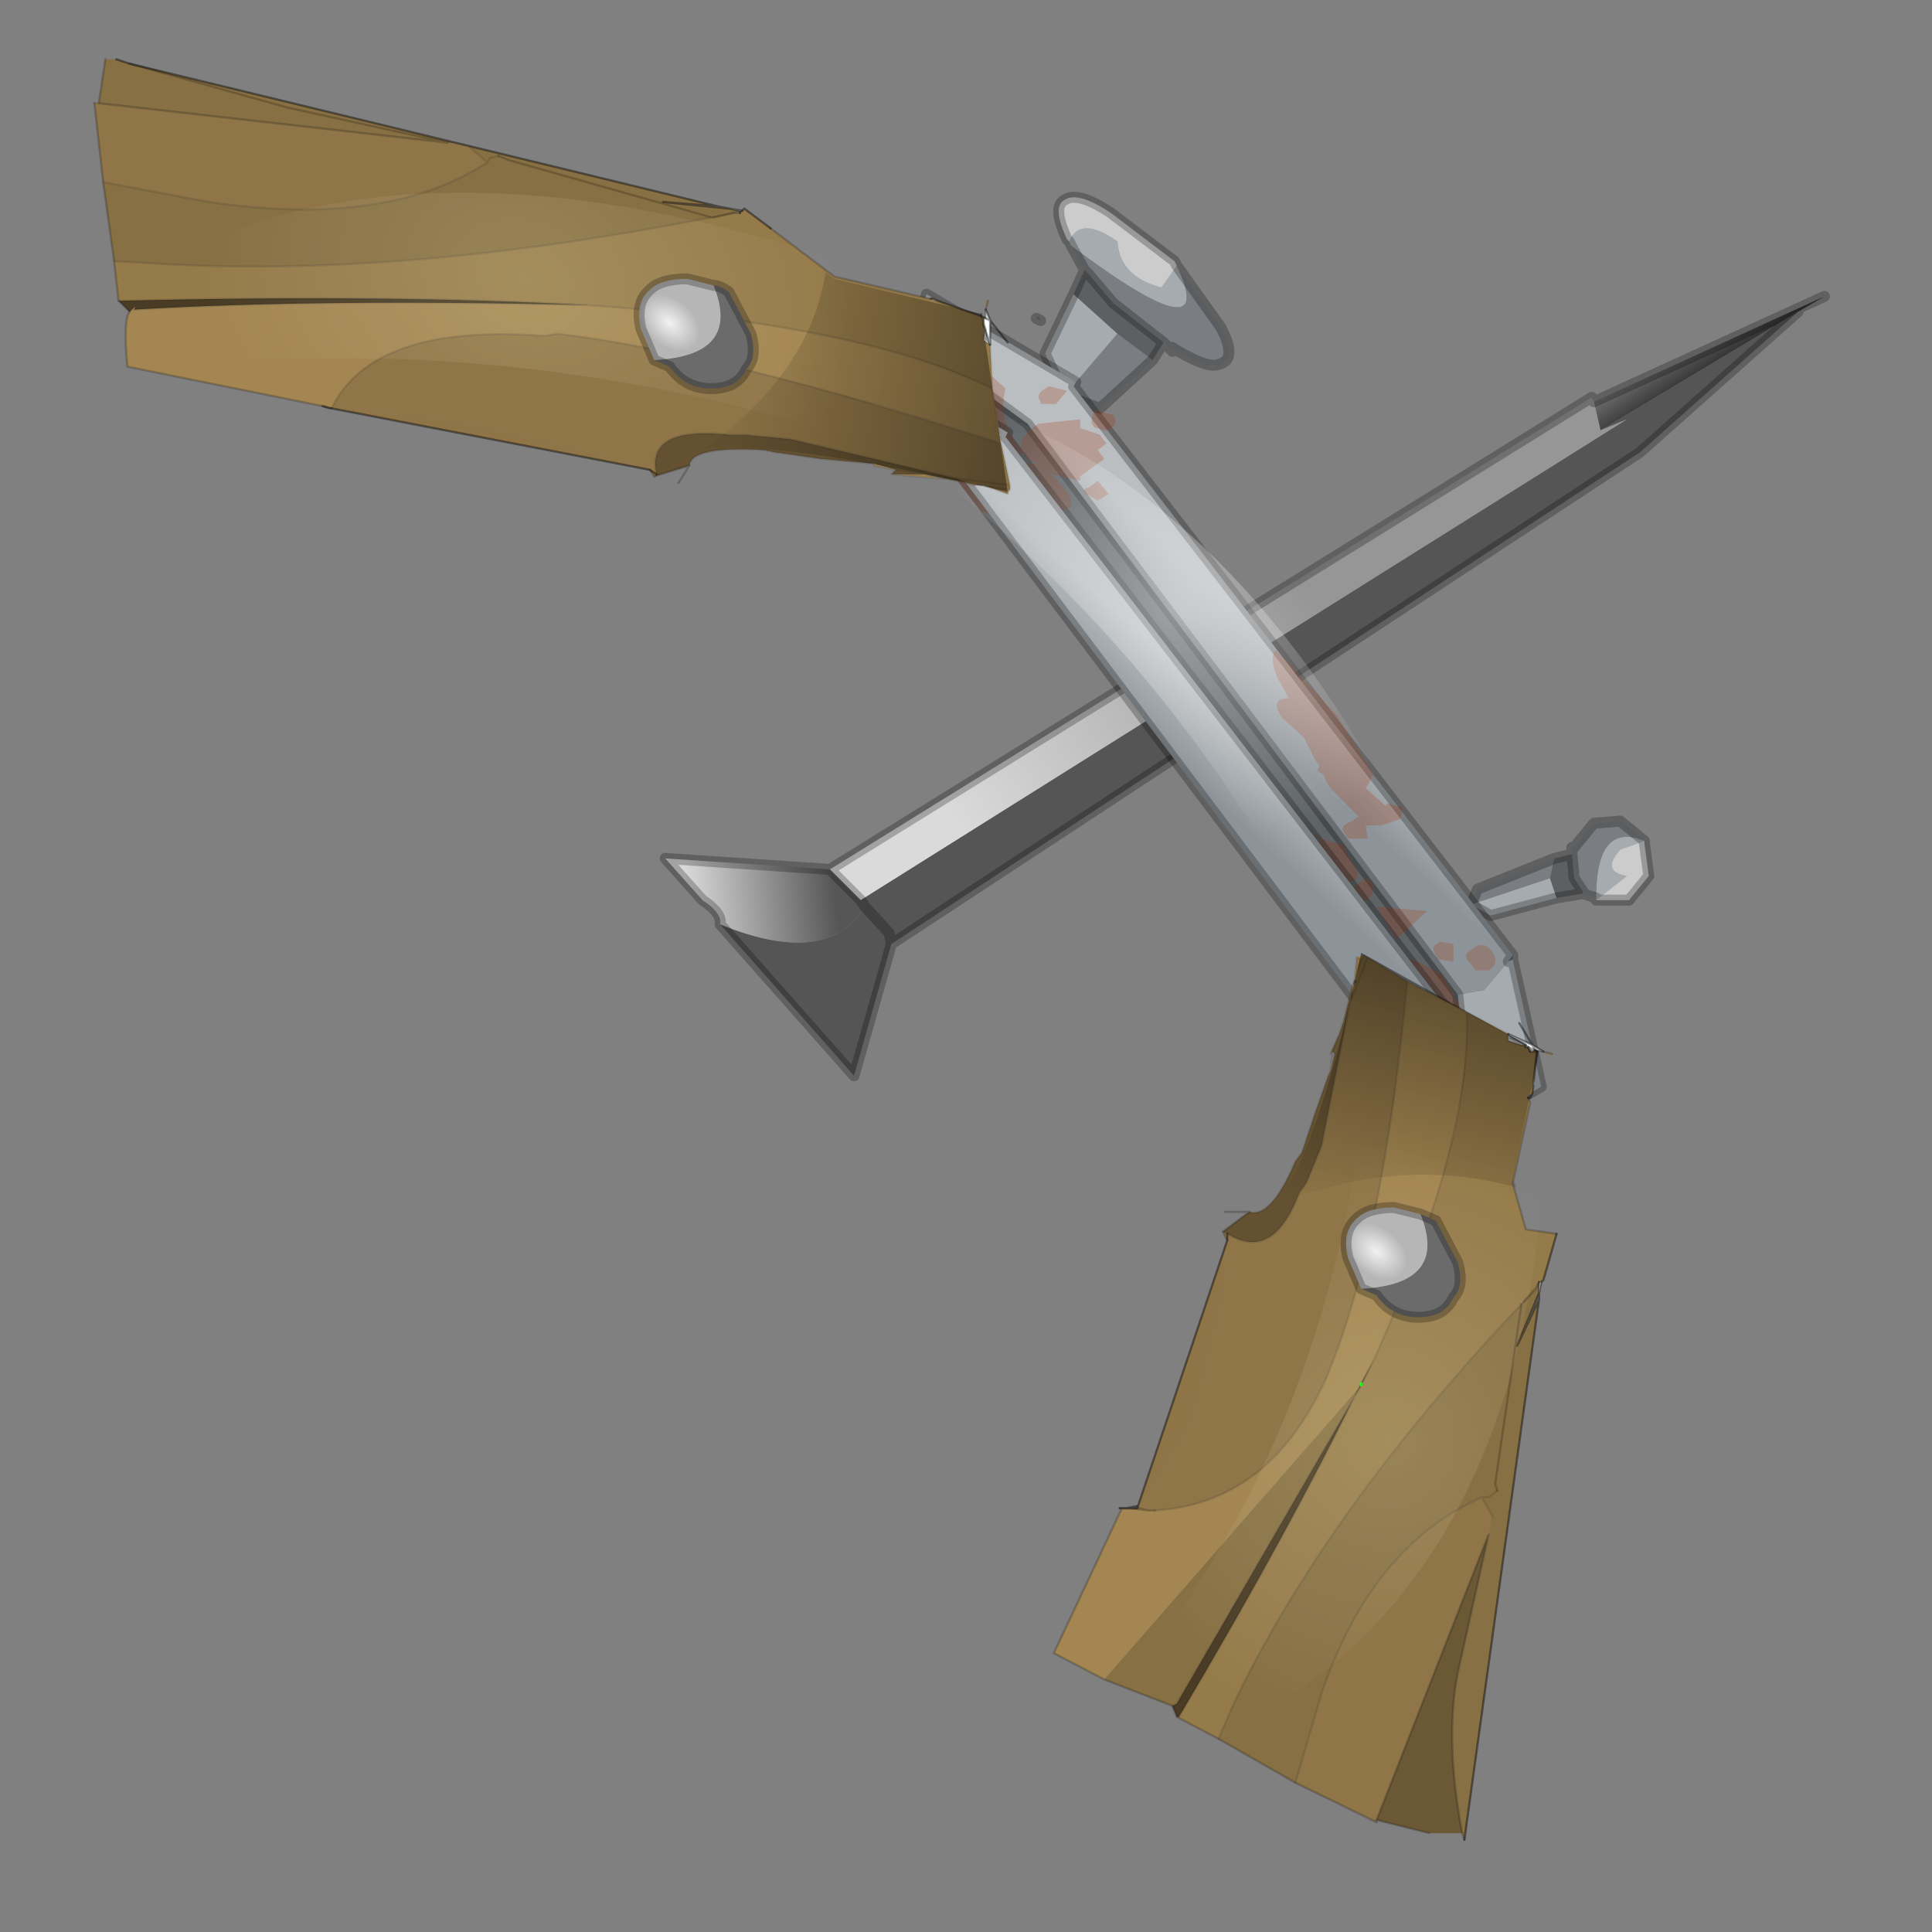 <?xml version="1.0" encoding="UTF-8" standalone="no"?>
<svg xmlns:xlink="http://www.w3.org/1999/xlink" height="440.0px" width="440.0px" xmlns="http://www.w3.org/2000/svg">
  <rect width="100%" height="100%" fill="#808080" stroke="none"/>
  <g transform="matrix(10.0, 0.0, 0.0, 10.0, 0.0, 0.0)">
    <use height="44.0" transform="matrix(1.0, 0.0, 0.0, 1.0, 0.0, 0.0)" width="44.0" xlink:href="#shape0"/>
  </g>
  <defs>
    <g id="shape0" transform="matrix(1.0, 0.0, 0.0, 1.0, 0.0, 0.0)">
      <path d="M44.0 44.0 L0.0 44.0 0.0 0.0 44.0 0.0 44.0 44.0" fill="#43adca" fill-opacity="0.0" fill-rule="evenodd" stroke="none"/>
      <path d="M26.8 6.05 L26.45 6.55 Q25.5 6.3 25.45 5.5 24.6 4.9 24.35 5.5 L24.4 5.6 Q27.8 8.15 26.8 6.05 M24.45 6.7 L23.8 8.05 24.25 9.0 25.45 7.6 24.45 6.7" fill="#a5abaf" fill-rule="evenodd" stroke="none"/>
      <path d="M24.4 5.6 L24.7 6.15 24.8 6.25 25.35 6.9 26.5 7.8 26.7 8.0 Q26.65 7.85 26.75 7.95 27.5 8.4 27.75 8.3 28.2 8.2 27.8 7.45 L26.8 6.05 Q27.8 8.15 24.4 5.6 M24.25 9.0 L25.05 9.3 26.25 8.2 25.45 7.6 24.25 9.0" fill="#7a7e82" fill-rule="evenodd" stroke="none"/>
      <path d="M24.7 6.15 L24.45 6.7 25.45 7.6 26.25 8.2 26.5 7.8 25.35 6.9 24.8 6.25 24.7 6.15" fill="#5d6063" fill-rule="evenodd" stroke="none"/>
      <path d="M26.8 6.05 L26.75 5.95 25.3 4.85 Q24.55 4.35 24.25 4.55 23.95 4.7 24.3 5.45 L24.35 5.5 Q24.6 4.9 25.45 5.5 25.5 6.3 26.45 6.55 L26.8 6.05" fill="#cccccc" fill-rule="evenodd" stroke="none"/>
      <path d="M24.35 5.5 L24.3 5.45 Q23.95 4.7 24.25 4.55 24.55 4.35 25.3 4.85 L26.75 5.95 26.8 6.05 M24.35 5.5 L24.4 5.6 24.7 6.15 24.45 6.7 23.8 8.05 24.25 9.0 25.05 9.3 26.25 8.2 26.5 7.8 26.7 8.0 Q26.65 7.85 26.75 7.95 27.5 8.4 27.75 8.3 28.2 8.2 27.8 7.45 L26.8 6.05 M26.5 7.8 L25.35 6.9 24.8 6.25 24.7 6.15" fill="none" stroke="#000000" stroke-linecap="round" stroke-linejoin="round" stroke-opacity="0.251" stroke-width="0.25"/>
      <path d="M33.5 20.6 L33.95 20.85 35.45 20.45 35.3 20.0 33.5 20.6 M36.35 20.45 L36.35 20.5 37.05 19.95 Q36.45 19.85 36.9 19.35 L37.45 19.15 Q36.35 18.7 36.35 20.45" fill="#a5abaf" fill-rule="evenodd" stroke="none"/>
      <path d="M37.45 19.2 L37.45 19.15 36.9 18.7 36.3 18.75 35.85 19.3 35.8 19.3 35.8 19.45 35.85 20.0 36.05 20.3 36.05 20.35 36.35 20.45 Q36.35 18.7 37.45 19.15 L37.45 19.2 M35.4 19.55 L33.65 20.25 33.5 20.6 35.3 20.0 35.4 19.55" fill="#7a7e82" fill-rule="evenodd" stroke="none"/>
      <path d="M35.8 19.45 L35.4 19.55 35.3 20.0 35.45 20.45 36.05 20.35 36.05 20.3 35.85 20.0 35.8 19.45" fill="#5d6063" fill-rule="evenodd" stroke="none"/>
      <path d="M36.35 20.5 L36.4 20.5 37.1 20.5 37.55 19.95 37.45 19.2 37.45 19.15 36.9 19.35 Q36.45 19.85 37.05 19.95 L36.35 20.5" fill="#cccccc" fill-rule="evenodd" stroke="none"/>
      <path d="M36.35 20.5 L36.4 20.5 37.1 20.5 37.55 19.95 37.45 19.2 37.45 19.15 36.9 18.7 36.3 18.75 35.85 19.3 35.8 19.3 35.8 19.45 35.4 19.55 33.65 20.25 33.5 20.6 33.95 20.85 35.45 20.45 36.05 20.35 36.35 20.45 36.35 20.5 M35.8 19.45 L35.85 20.0 36.05 20.3 36.05 20.35" fill="none" stroke="#000000" stroke-linecap="round" stroke-linejoin="round" stroke-opacity="0.251" stroke-width="0.25"/>
      <path d="M19.6 20.5 L37.05 9.55 36.45 9.8 40.95 7.1 37.35 10.3 20.3 21.5 20.25 21.25 19.7 20.65 20.25 21.25 20.3 21.5 19.45 24.5 16.4 21.05 Q18.85 22.05 19.7 20.65 L19.6 20.5" fill="#555555" fill-rule="evenodd" stroke="none"/>
      <path d="M40.95 7.1 L36.45 9.8 36.3 9.15 41.55 6.75 40.95 7.1" fill="url(#gradient0)" fill-rule="evenodd" stroke="none"/>
      <path d="M36.45 9.8 L37.05 9.55 19.6 20.5 19.1 20.0 18.9 19.8 36.25 9.05 36.3 9.15 36.45 9.8" fill="url(#gradient1)" fill-rule="evenodd" stroke="none"/>
      <path d="M19.6 20.5 L19.7 20.65 Q18.85 22.05 16.4 21.05 16.45 20.8 16.0 20.5 L15.15 19.55 18.9 19.8 19.1 20.0 19.6 20.5" fill="url(#gradient2)" fill-rule="evenodd" stroke="none"/>
      <path d="M19.6 20.5 L19.7 20.65 20.25 21.25 20.3 21.5 37.35 10.3 40.95 7.1 M36.3 9.15 L36.25 9.05 18.9 19.8 19.1 20.0 19.6 20.5 M41.55 6.75 L36.3 9.15 M18.9 19.8 L15.15 19.55 16.0 20.5 Q16.45 20.8 16.4 21.05 L19.45 24.5 20.3 21.5" fill="none" stroke="#000000" stroke-linecap="round" stroke-linejoin="round" stroke-opacity="0.251" stroke-width="0.25"/>
      <path d="M22.8 8.6 L24.65 9.5 33.15 21.35 33.9 23.5 32.8 24.95 31.4 22.2 21.15 9.2 21.15 9.05 21.9 8.15 22.65 8.6 22.8 8.6" fill="#5e6366" fill-rule="evenodd" stroke="none"/>
      <path d="M23.7 7.3 L23.65 7.2 23.6 7.25 23.7 7.3" fill="#656e73" fill-rule="evenodd" stroke="none"/>
      <path d="M34.45 21.75 L34.35 21.9 34.45 21.85 34.45 21.75" fill="#5e6366" fill-rule="evenodd" stroke="none"/>
      <path d="M34.35 21.9 L33.8 22.55 33.2 22.65 33.45 25.0 34.75 24.95 35.1 24.75 34.45 21.85 34.35 21.9" fill="#a5abaf" fill-rule="evenodd" stroke="none"/>
      <path d="M34.45 21.75 L24.45 8.8 24.5 8.7 21.1 6.7 20.8 7.75 23.4 9.65 33.2 22.65 33.8 22.55 34.35 21.9 34.45 21.75" fill="url(#gradient3)" fill-rule="evenodd" stroke="none"/>
      <path d="M33.2 22.65 L23.4 9.65 20.8 7.75 21.1 6.7 24.5 8.7 24.45 8.8 34.45 21.75 34.35 21.9 M33.2 22.65 L33.45 25.0 34.75 24.95 35.1 24.75 34.45 21.85 34.45 21.75 M23.7 7.3 L23.6 7.25" fill="none" stroke="#000000" stroke-linecap="round" stroke-linejoin="round" stroke-opacity="0.251" stroke-width="0.25"/>
      <path d="M20.4 9.0 Q19.9 8.85 20.25 9.35 L20.8 9.7 21.05 9.9 20.4 9.0 M21.7 7.75 L20.9 8.85 21.55 10.1 22.75 10.85 23.0 10.6 23.15 10.75 23.65 11.25 Q24.15 11.7 24.3 11.6 24.5 11.5 24.3 11.2 L23.95 10.8 24.6 10.95 24.6 10.85 25.15 10.45 25.0 10.25 25.2 10.1 25.05 9.9 24.6 9.75 24.6 9.55 23.65 9.65 Q23.2 9.95 23.25 10.2 22.7 9.6 22.9 8.85 L21.7 7.75 M22.35 11.65 L22.85 11.8 Q23.1 11.7 22.85 11.5 22.75 11.2 21.85 10.85 L21.65 10.75 22.35 11.65 M25.5 14.15 L25.8 14.55 26.4 14.9 Q26.65 14.8 26.0 13.95 L25.05 13.15 Q24.8 13.3 25.5 14.15 M23.3 10.3 Q23.35 10.5 23.65 10.55 L23.3 10.55 23.1 10.5 23.3 10.3 M25.0 10.95 L24.8 11.1 Q24.6 11.15 24.75 11.25 L25.0 11.4 25.25 11.25 25.0 10.95 M24.9 9.7 L24.95 9.75 25.2 9.8 Q25.5 9.7 25.35 9.45 L24.95 9.35 Q24.8 9.55 24.9 9.7 M24.05 9.2 L24.3 8.9 23.9 8.8 Q23.55 8.95 23.7 9.15 L23.7 9.2 24.05 9.2 M29.7 16.8 L29.95 17.3 30.05 17.45 30.0 17.55 30.15 17.65 30.2 17.8 30.3 17.95 30.8 18.45 30.95 18.6 Q30.9 18.6 30.8 18.7 30.5 18.8 30.6 18.95 L30.7 19.1 31.15 19.1 31.1 18.8 31.45 18.8 31.6 18.75 31.9 18.65 31.95 18.4 31.6 18.3 31.55 18.35 31.1 17.95 31.2 17.8 31.25 17.65 31.35 17.75 30.45 16.3 29.4 15.15 29.05 14.8 Q28.9 15.0 29.1 15.45 L29.35 15.9 Q28.9 15.9 29.2 16.35 L29.7 16.8 M27.2 16.4 L26.45 16.0 27.4 17.05 28.35 18.15 28.65 18.45 28.8 17.55 28.8 17.65 28.65 17.65 28.7 17.6 27.8 16.65 Q27.55 16.75 27.2 16.4 M28.95 18.75 L29.75 19.7 Q30.95 21.3 31.3 22.55 L31.65 22.9 31.7 23.15 31.9 23.45 32.1 23.7 32.55 23.95 33.2 24.65 33.9 24.5 34.45 24.3 34.35 24.05 34.65 23.95 34.55 23.95 Q33.75 23.65 33.4 23.2 L32.85 22.2 32.3 21.9 31.8 21.75 31.2 20.9 30.95 20.6 31.05 20.55 Q31.4 20.35 31.2 20.05 31.15 19.95 30.9 20.15 L30.75 20.3 30.55 20.15 30.85 20.05 Q31.05 19.95 30.7 19.5 L30.6 19.25 30.25 19.15 30.1 19.1 29.9 18.95 30.05 19.15 29.9 19.35 29.9 19.45 29.75 19.35 29.75 19.3 29.05 18.7 28.95 18.75 M33.6 22.1 L33.9 22.1 Q34.15 21.95 34.0 21.7 33.8 21.4 33.55 21.6 33.25 21.75 33.5 21.95 L33.6 22.1 M33.1 21.9 L33.1 21.5 32.8 21.45 Q32.55 21.55 32.7 21.75 L32.75 21.85 33.1 21.9 M32.5 20.75 L31.95 20.7 31.35 20.65 31.8 21.4 32.5 20.75" fill="#a62f00" fill-opacity="0.231" fill-rule="evenodd" stroke="none"/>
      <path d="M22.05 8.4 L22.15 8.45 22.1 8.35 22.05 8.4" fill="#656e73" fill-rule="evenodd" stroke="none"/>
      <path d="M32.9 22.9 L32.8 23.05 32.9 23.0 32.9 22.9" fill="#5e6366" fill-rule="evenodd" stroke="none"/>
      <path d="M32.8 23.05 L32.25 23.7 31.65 23.8 31.9 26.15 33.2 26.1 33.55 25.9 32.9 23.0 32.8 23.05" fill="#a5abaf" fill-rule="evenodd" stroke="none"/>
      <path d="M32.9 22.9 L22.9 9.95 22.95 9.85 19.55 7.85 19.25 8.9 21.85 10.8 31.65 23.8 32.25 23.7 32.8 23.05 32.9 22.9" fill="url(#gradient4)" fill-rule="evenodd" stroke="none"/>
      <path d="M31.65 23.8 L21.85 10.8 19.25 8.9 19.55 7.85 22.95 9.85 22.9 9.95 32.9 22.9 32.8 23.05 M31.65 23.8 L31.9 26.15 33.2 26.1 33.55 25.9 32.9 23.0 32.9 22.9 M22.15 8.45 L22.05 8.4" fill="none" stroke="#000000" stroke-linecap="round" stroke-linejoin="round" stroke-opacity="0.251" stroke-width="0.25"/>
      <path d="M32.4 19.75 Q32.15 19.4 32.05 18.9 27.85 10.7 21.2 8.9 19.15 8.45 19.6 9.55 26.1 14.05 29.9 21.15 31.7 22.15 32.4 19.75" fill="url(#gradient5)" fill-rule="evenodd" stroke="none"/>
      <path d="M13.4 6.95 Q19.7 7.4 22.6 8.85 L22.8 10.1 Q16.45 8.05 12.7 7.6 L12.4 7.65 Q8.5 7.35 7.55 9.3 L7.35 9.25 2.9 8.35 Q2.8 7.3 2.95 7.1 3.15 6.9 3.05 7.05 7.3 6.8 13.4 6.95 M23.0 11.15 L22.95 11.25 22.9 11.15 23.0 11.15 M21.4 10.9 L20.3 10.8 21.05 10.8 21.4 10.9 M19.9 10.6 L19.9 10.55 20.4 10.7 19.9 10.6 19.9 10.55 19.9 10.6" fill="#a38651" fill-rule="evenodd" stroke="none"/>
      <path d="M14.95 10.8 Q14.7 9.7 16.6 9.9 L16.95 9.9 18.0 10.0 21.8 10.9 21.5 10.9 21.8 10.9 22.15 11.05 22.05 11.0 21.5 10.9 21.05 10.8 20.4 10.7 21.05 10.8 20.3 10.8 20.4 10.7 19.9 10.55 19.8 10.55 18.7 10.45 17.65 10.3 17.4 10.25 Q15.75 10.15 15.7 10.6 L14.9 10.85 14.95 10.8 M22.4 11.05 L22.15 11.05 22.05 11.0 22.15 11.05 22.25 11.05 22.4 11.05" fill="#635131" fill-rule="evenodd" stroke="none"/>
      <path d="M17.55 5.2 L19.0 6.3 21.15 6.8 21.2 6.8 21.25 6.8 21.25 6.85 21.35 6.85 22.35 7.2 22.45 7.5 22.35 7.2 22.45 7.25 22.4 7.25 22.35 7.2 22.4 7.25 22.4 7.4 22.45 7.75 22.45 7.5 22.4 7.75 22.55 7.85 22.6 8.85 Q19.7 7.4 13.4 6.95 8.95 6.7 2.75 6.85 L2.7 6.85 2.6 5.95 3.5 6.0 Q9.1 6.35 16.2 4.95 L16.25 4.95 16.7 4.85 16.25 4.95 16.7 4.85 16.85 4.85 16.9 4.8 16.95 4.75 17.55 5.2 M22.45 7.05 L22.45 6.85 22.5 6.85 22.45 7.05 M22.35 7.15 L22.35 7.2 22.35 7.15 M22.4 7.4 L22.45 7.5 22.4 7.4" fill="#967b4a" fill-rule="evenodd" stroke="none"/>
      <path d="M10.2 3.25 L10.55 3.3 10.7 3.35 11.1 3.7 Q8.8 5.2 4.75 4.6 L2.35 4.15 2.15 2.35 2.25 2.35 10.2 3.25 M7.55 9.3 Q8.5 7.35 12.4 7.65 L12.7 7.6 Q16.45 8.05 22.8 10.1 L23.0 11.05 21.8 10.9 23.0 11.05 23.0 11.15 22.9 11.15 22.4 11.05 22.9 11.15 22.95 11.25 22.4 11.05 22.25 11.05 22.15 11.05 21.8 10.9 18.0 10.0 16.95 9.9 16.6 9.9 Q14.7 9.7 14.95 10.8 L14.8 10.7 14.95 10.8 14.9 10.85 14.8 10.7 13.4 10.3 11.65 9.9 10.05 9.55 7.55 9.3 M22.25 11.05 L22.15 11.05 22.25 11.05" fill="#8f7547" fill-rule="evenodd" stroke="none"/>
      <path d="M16.25 4.95 L16.2 4.95 Q9.1 6.35 3.5 6.0 L2.6 5.95 2.35 4.15 4.75 4.6 Q8.8 5.2 11.1 3.7 L10.7 3.35 10.55 3.3 10.2 3.25 6.55 2.45 2.95 1.45 6.55 2.45 10.2 3.25 2.25 2.35 2.4 1.35 2.65 1.35 2.95 1.45 16.35 4.7 15.1 4.6 16.6 4.75 16.85 4.8 16.7 4.85 16.25 4.95 M11.35 3.55 L11.15 3.6 11.1 3.7 11.15 3.6 11.35 3.55 11.6 3.65 16.2 4.95 11.6 3.65 11.35 3.55" fill="#877043" fill-rule="evenodd" stroke="none"/>
      <path d="M2.7 6.85 L2.75 6.85 Q8.95 6.7 13.4 6.95 7.3 6.8 3.05 7.05 3.15 6.9 2.95 7.1 L2.7 6.85" fill="#4a3c24" fill-rule="evenodd" stroke="none"/>
      <path d="M7.55 9.3 L10.05 9.55 11.65 9.9 13.4 10.3 14.8 10.7 7.55 9.3" fill="#8f7447" fill-rule="evenodd" stroke="none"/>
      <path d="M22.55 7.85 L22.4 7.75 22.45 7.5 22.45 7.75 22.55 7.85 22.4 7.4 22.4 7.25 22.45 7.25 22.45 7.05 22.55 7.3 22.45 7.25 22.55 7.3 22.55 7.85 M16.85 4.8 L16.6 4.75 16.9 4.8 16.85 4.8" fill="#ffffff" fill-rule="evenodd" stroke="none"/>
      <path d="M21.2 6.8 L21.15 6.8 19.0 6.3 17.55 5.2 M16.9 4.8 L16.85 4.85 16.7 4.85 16.25 4.95 M2.6 5.95 L2.7 6.85 M22.55 7.85 L22.4 7.75 22.45 7.5 22.35 7.2 22.35 7.15 M22.5 6.85 L22.45 7.05 M22.45 7.25 L22.45 7.05 M22.4 7.25 L22.45 7.25 M22.45 7.75 L22.45 7.5 22.4 7.4 M11.35 3.55 L11.6 3.65 16.2 4.95 M2.35 4.15 L2.6 5.95 M2.95 1.45 L6.55 2.45 10.2 3.25 2.25 2.35 M2.15 2.35 L2.35 4.15 M15.7 10.6 L15.45 11.0 M15.7 10.6 L14.9 10.85 14.8 10.7 M7.55 9.3 L7.5 9.3 7.35 9.25 2.9 8.35 Q2.8 7.3 2.95 7.1 L2.7 6.85 M2.4 1.35 L2.25 2.35" fill="none" stroke="#000000" stroke-linecap="round" stroke-linejoin="round" stroke-opacity="0.2" stroke-width="0.05"/>
      <path d="M16.25 4.95 L16.2 4.95 Q9.1 6.35 3.5 6.0 L2.6 5.95 M2.7 6.85 L2.75 6.85 Q8.95 6.7 13.4 6.95 19.7 7.4 22.6 8.85 L22.55 7.85 22.45 7.75 22.4 7.4 M22.35 7.15 L22.35 7.2 22.4 7.25 M11.1 3.7 L11.15 3.6 11.35 3.55 M10.7 3.35 L11.1 3.7 Q8.8 5.2 4.75 4.6 L2.35 4.15 M22.8 10.1 Q16.45 8.05 12.7 7.6 L12.4 7.65 Q8.5 7.35 7.55 9.3 M14.95 10.8 Q14.7 9.7 16.6 9.9 L16.95 9.9 18.0 10.0 21.8 10.9 23.0 11.05 22.8 10.1 22.6 8.85 M16.7 4.85 L16.85 4.8 M2.25 2.35 L2.15 2.35 M16.7 4.85 L16.25 4.95 M16.9 4.8 L16.85 4.8 M19.9 10.55 L19.8 10.55 18.7 10.45 17.65 10.3 17.4 10.25 Q15.75 10.15 15.7 10.6 M14.9 10.85 L14.95 10.8 M23.0 11.05 L23.0 11.15 M22.95 11.25 L22.4 11.05 22.15 11.05 22.05 11.0 21.5 10.9 21.4 10.9 20.3 10.8 20.4 10.7 19.9 10.6 19.9 10.55 20.4 10.7 21.05 10.8 21.5 10.9 21.8 10.9 22.15 11.05 22.25 11.05 22.4 11.05 22.9 11.15 23.0 11.15 M22.15 11.05 L22.05 11.0 M22.25 11.05 L22.15 11.05 M22.9 11.15 L22.95 11.25 M19.9 10.55 L19.9 10.6 20.4 10.7 M21.05 10.8 L20.3 10.8 M21.4 10.9 L21.05 10.8 M2.95 7.1 Q3.15 6.9 3.05 7.05 7.3 6.8 13.4 6.95" fill="none" stroke="#000000" stroke-linecap="round" stroke-linejoin="round" stroke-opacity="0.102" stroke-width="0.05"/>
      <path d="M17.55 5.2 L16.95 4.75 16.9 4.8 M22.35 7.2 L21.35 6.85 M21.25 6.8 L21.2 6.8 M22.45 7.05 L22.55 7.3 22.95 7.8 M22.35 7.2 L22.45 7.25 22.55 7.3 22.55 7.85 M22.4 7.4 L22.4 7.25 M21.25 6.8 L21.35 6.85 M22.4 7.4 L22.55 7.85 M14.8 10.7 L14.95 10.8 M16.85 4.8 L16.6 4.75 15.1 4.6 16.35 4.7 2.95 1.45 2.65 1.35 M16.85 4.8 L16.85 4.85 M16.35 4.7 L16.6 4.75 16.9 4.8 M14.8 10.7 L7.55 9.3 7.35 9.25" fill="none" stroke="#000000" stroke-linecap="round" stroke-linejoin="round" stroke-opacity="0.431" stroke-width="0.05"/>
      <path d="M22.0 7.05 Q23.95 10.0 21.7 10.7 11.6 7.1 2.35 8.6 0.9 7.9 2.75 6.5 9.35 2.25 20.85 6.55 L22.0 7.05" fill="url(#gradient6)" fill-rule="evenodd" stroke="none"/>
      <path d="M18.8 6.2 L19.0 6.35 22.35 7.15 22.95 11.2 Q17.4 9.95 16.0 10.25 18.45 8.5 18.8 6.2" fill="url(#gradient7)" fill-rule="evenodd" stroke="none"/>
      <path d="M16.25 6.5 Q16.4 6.5 16.6 6.65 L17.1 7.6 Q17.25 8.15 17.0 8.4 16.8 8.85 16.2 8.85 15.6 8.85 15.25 8.35 L14.9 8.2 Q16.9 8.1 16.25 6.5" fill="#6b6b6b" fill-rule="evenodd" stroke="none"/>
      <path d="M14.9 8.2 L14.6 7.5 Q14.45 6.9 14.8 6.6 15.05 6.35 15.65 6.35 L16.25 6.5 Q16.9 8.1 14.9 8.2" fill="url(#gradient8)" fill-rule="evenodd" stroke="none"/>
      <path d="M16.25 6.5 Q16.4 6.5 16.6 6.65 L17.1 7.6 Q17.25 8.15 17.0 8.4 16.8 8.85 16.2 8.85 15.6 8.85 15.25 8.35 L14.9 8.2 14.6 7.5 Q14.45 6.9 14.8 6.6 15.05 6.35 15.65 6.35 L16.25 6.5 Z" fill="none" stroke="#000000" stroke-linecap="round" stroke-linejoin="round" stroke-opacity="0.251" stroke-width="0.25"/>
      <path d="M31.05 21.75 L31.0 21.85 30.9 21.8 31.05 21.75 M32.05 22.35 L33.4 23.05 Q33.55 25.9 31.3 30.95 L31.0 31.55 25.15 38.25 24.0 37.65 25.55 34.35 25.6 34.35 25.75 34.35 26.15 34.4 26.3 34.4 Q28.9 34.25 30.2 31.4 L30.3 31.15 Q31.5 28.15 32.05 22.35 M30.4 24.0 L30.3 24.4 30.3 24.35 30.3 24.4 30.3 24.35 30.4 24.0" fill="#a38651" fill-rule="evenodd" stroke="none"/>
      <path d="M30.85 22.3 L30.9 22.35 30.8 22.45 30.8 22.7 30.75 22.8 30.1 26.1 29.75 26.95 29.6 27.15 Q29.0 28.75 27.95 28.1 L27.85 28.05 28.45 27.6 Q28.95 27.75 29.5 26.45 L29.65 26.25 29.95 25.35 30.25 24.5 30.3 24.4 30.4 24.0 30.35 23.95 30.3 24.0 30.5 23.55 30.6 23.25 30.65 23.05 30.8 22.45 30.85 22.3 M30.75 22.8 L30.65 23.05 30.75 22.8 M30.35 23.95 L30.5 23.55 30.35 23.95" fill="#635131" fill-rule="evenodd" stroke="none"/>
      <path d="M33.4 23.05 L34.35 23.55 34.35 23.7 34.65 23.8 34.75 23.8 34.75 23.85 34.8 23.85 34.85 23.95 34.9 23.95 34.95 23.9 35.0 23.95 34.9 24.9 34.8 24.95 34.85 25.0 34.8 25.0 34.85 25.1 34.45 26.95 34.75 28.0 35.45 28.1 35.15 29.15 35.1 29.2 35.05 29.2 35.0 29.3 35.0 29.35 34.7 29.65 34.65 29.7 Q30.15 34.45 28.05 38.9 L27.75 39.6 26.8 39.1 26.85 39.1 Q29.4 34.8 31.0 31.5 L31.3 30.95 Q33.55 25.9 33.4 23.05 M35.15 23.95 L35.35 24.0 35.35 24.05 35.15 23.95 M35.0 23.95 L34.9 23.95 35.0 23.95 34.85 23.95 35.0 23.95 M34.75 23.85 L34.65 23.8 34.75 23.85 M35.0 29.3 L34.7 29.65 35.0 29.3" fill="#967b4a" fill-rule="evenodd" stroke="none"/>
      <path d="M31.05 21.75 L31.15 21.8 30.8 22.7 31.15 21.8 32.05 22.35 Q31.5 28.15 30.3 31.15 L30.2 31.4 Q28.9 34.25 26.3 34.4 L26.15 34.4 25.95 34.35 26.15 34.4 25.75 34.35 25.65 34.35 25.75 34.35 25.85 34.35 25.95 34.35 27.15 32.3 27.45 31.0 27.85 29.45 27.95 28.25 27.95 28.1 27.95 28.25 27.85 28.05 27.95 28.1 Q29.0 28.75 29.6 27.15 L29.75 26.95 30.1 26.1 30.75 22.8 30.8 22.7 30.8 22.45 30.9 22.35 30.85 22.3 31.0 21.85 30.85 22.3 30.9 21.8 31.0 21.85 31.05 21.75 M31.35 41.45 L31.35 41.5 29.5 40.6 30.1 38.55 Q31.25 35.2 33.75 34.1 L34.0 34.55 Q33.9 34.65 33.95 34.7 L33.9 34.95 31.35 41.45 M25.6 34.35 L25.55 34.35 25.6 34.35 25.55 34.35 25.6 34.35" fill="#8f7547" fill-rule="evenodd" stroke="none"/>
      <path d="M35.05 29.6 L33.35 41.9 33.3 41.75 Q32.9 39.6 33.2 38.1 L33.9 34.95 33.95 34.7 Q33.9 34.65 34.0 34.55 L33.75 34.1 33.9 34.1 34.1 33.95 33.9 34.1 33.75 34.1 Q31.25 35.2 30.1 38.55 L29.5 40.6 27.75 39.6 28.05 38.9 Q30.15 34.45 34.65 29.7 L34.7 29.65 35.0 29.35 35.05 29.2 35.05 29.45 34.55 30.65 35.05 29.6 M26.7 38.85 L25.15 38.25 31.0 31.55 26.8 38.8 26.7 38.85 M34.1 33.95 L34.05 33.8 34.65 29.7 34.05 33.8 34.1 33.95" fill="#877043" fill-rule="evenodd" stroke="none"/>
      <path d="M26.8 39.1 L26.7 38.85 26.8 38.8 31.0 31.55 31.3 30.95 31.0 31.5 Q29.4 34.8 26.85 39.1 L26.8 39.1 M31.0 31.5 L31.0 31.55 31.0 31.5" fill="#4a3c24" fill-rule="evenodd" stroke="none"/>
      <path d="M27.95 28.25 L27.85 29.45 27.45 31.0 27.15 32.3 25.95 34.35 25.9 34.35 25.95 34.35 25.85 34.35 25.75 34.35 25.85 34.35 25.9 34.35 25.85 34.35 25.75 34.35 25.65 34.35 25.75 34.35 25.6 34.35 25.65 34.35 25.75 34.35 25.9 34.35 27.95 28.25" fill="#8f7447" fill-rule="evenodd" stroke="none"/>
      <path d="M34.35 23.55 L34.9 23.8 34.95 23.9 34.9 23.8 35.15 23.95 34.95 23.9 34.9 23.95 34.8 23.85 34.9 23.95 34.85 23.95 34.8 23.85 34.75 23.85 34.75 23.8 34.65 23.8 34.4 23.65 34.65 23.8 34.35 23.7 34.35 23.55 34.4 23.65 34.75 23.8 34.35 23.55 M35.1 29.2 L35.05 29.45 35.05 29.2 35.1 29.2" fill="#ffffff" fill-rule="evenodd" stroke="none"/>
      <path d="M33.3 41.75 L32.55 41.75 31.35 41.45 33.9 34.95 33.2 38.1 Q32.9 39.6 33.3 41.75" fill="#6b5835" fill-rule="evenodd" stroke="none"/>
      <path d="M25.95 34.35 L26.15 34.4 26.3 34.4 M28.45 27.6 L27.85 28.05 M34.65 23.8 L34.75 23.8 34.4 23.65 M34.65 23.8 L34.35 23.7 34.35 23.55 M34.8 23.85 L34.9 23.95 34.95 23.9 M35.15 23.95 L35.35 24.0 M35.15 23.95 L34.95 23.9 M34.8 25.0 L34.85 25.1 34.45 26.95 34.75 28.0 35.45 28.1 M33.35 41.9 L33.3 41.75 M32.55 41.75 L31.35 41.45 M31.35 41.5 L29.5 40.6 27.75 39.6 26.8 39.1 26.7 38.85 25.15 38.25 24.0 37.65 25.55 34.35 25.5 34.35 M25.55 34.35 L25.65 34.35 25.75 34.35 26.15 34.4 M25.9 34.3 L25.9 34.35 25.95 34.35 M27.95 28.25 L27.85 28.05 M34.9 23.95 L35.0 23.95 M34.85 23.95 L34.9 23.95 M35.0 29.3 L35.05 29.2 M34.65 29.7 L34.05 33.8 34.1 33.95 M33.9 34.95 L33.2 38.1 Q32.9 39.6 33.3 41.75 M34.7 29.65 L35.0 29.3 M28.45 27.6 L27.9 27.6 M25.9 34.3 L25.9 34.35 25.85 34.35 25.75 34.35 M25.6 34.35 L25.55 34.35 M25.6 34.35 L25.55 34.35 M25.65 34.35 L25.75 34.35 M33.9 34.95 L31.35 41.45" fill="none" stroke="#000000" stroke-linecap="round" stroke-linejoin="round" stroke-opacity="0.2" stroke-width="0.05"/>
      <path d="M31.15 21.8 L31.05 21.75 31.0 21.85 30.85 22.3 30.9 22.35 30.8 22.45 30.8 22.7 31.15 21.8 32.05 22.35 33.4 23.05 34.35 23.55 M30.9 21.8 L31.0 21.85 M30.8 22.7 L30.75 22.8 30.1 26.1 29.75 26.95 29.6 27.15 Q29.0 28.75 27.95 28.1 M26.3 34.4 Q28.9 34.25 30.2 31.4 L30.3 31.15 Q31.5 28.15 32.05 22.35 M30.85 22.3 L30.8 22.45 30.65 23.05 30.75 22.8 M30.9 21.8 L30.85 22.3 M30.65 23.05 L30.6 23.25 30.5 23.55 30.35 23.95 30.4 24.0 30.3 24.4 30.25 24.5 29.95 25.35 29.65 26.25 29.5 26.45 Q28.95 27.75 28.45 27.6 M27.85 28.05 L27.95 28.1 M30.3 24.35 L30.3 24.4 30.3 24.35 30.35 23.95 30.3 24.0 30.5 23.55 M30.3 24.35 L30.4 24.0 M34.4 23.65 L34.65 23.8 34.75 23.85 34.8 23.85 M31.35 41.45 L31.35 41.5 M35.0 23.95 L34.85 23.95 M34.4 23.65 L34.35 23.55 M35.05 29.2 L35.1 29.2 M35.0 29.35 L35.05 29.2 M35.0 29.35 L34.7 29.65 34.65 29.7 M34.1 33.95 L33.9 34.1 33.75 34.1 34.0 34.55 M31.3 30.95 L31.0 31.55 26.8 38.8 26.7 38.85 M31.0 31.5 L31.3 30.95 Q33.55 25.9 33.4 23.05 M27.75 39.6 L28.05 38.9 Q30.15 34.45 34.65 29.7 M31.0 31.5 Q29.4 34.8 26.85 39.1 L26.8 39.1 M33.75 34.1 Q31.25 35.2 30.1 38.55 L29.5 40.6" fill="none" stroke="#000000" stroke-linecap="round" stroke-linejoin="round" stroke-opacity="0.102" stroke-width="0.05"/>
      <path d="M34.35 23.55 L34.9 23.8 34.6 23.3 M27.95 28.1 L27.95 28.25 M34.35 23.55 L34.75 23.8 34.75 23.85 M34.95 23.9 L34.9 23.8 35.15 23.95 M34.95 23.9 L35.0 23.95 34.9 24.9 34.85 25.0 34.8 25.0 M35.45 28.1 L35.15 29.15 35.1 29.2 35.05 29.45 35.05 29.6 33.35 41.9 M25.5 34.35 L25.55 34.35 25.6 34.35 25.65 34.35 25.9 34.3 M25.9 34.35 L27.95 28.25 M34.85 23.95 L34.8 23.85 M35.05 29.2 L35.05 29.45 34.55 30.65 35.05 29.6 M25.75 34.35 L25.65 34.35 25.6 34.35 M25.75 34.35 L25.9 34.35" fill="none" stroke="#000000" stroke-linecap="round" stroke-linejoin="round" stroke-opacity="0.431" stroke-width="0.05"/>
      <path d="M31.0 31.55 L31.0 31.5" fill="none" stroke="#00ff00" stroke-linecap="round" stroke-linejoin="round" stroke-width="0.05"/>
      <path d="M27.45 39.7 Q34.8 36.45 35.2 25.85 L35.15 24.8 Q32.85 22.05 31.2 23.45 30.65 32.7 25.0 39.1 25.15 40.55 27.45 39.7" fill="url(#gradient9)" fill-rule="evenodd" stroke="none"/>
      <path d="M34.55 27.05 L34.45 26.85 35.05 23.95 31.0 21.7 Q29.95 26.5 29.0 27.45 31.9 26.3 34.55 27.05" fill="url(#gradient10)" fill-rule="evenodd" stroke="none"/>
      <path d="M32.35 27.65 L32.7 27.8 33.2 28.75 Q33.35 29.3 33.1 29.55 32.9 30.0 32.3 30.0 31.7 30.0 31.35 29.5 L31.0 29.35 Q33.0 29.25 32.35 27.65" fill="#6b6b6b" fill-rule="evenodd" stroke="none"/>
      <path d="M31.0 29.35 L30.7 28.65 Q30.55 28.05 30.9 27.75 31.15 27.5 31.75 27.5 L32.35 27.65 Q33.0 29.25 31.0 29.35" fill="url(#gradient11)" fill-rule="evenodd" stroke="none"/>
      <path d="M31.0 29.35 L30.7 28.65 Q30.55 28.05 30.9 27.75 31.15 27.5 31.75 27.5 L32.35 27.65 32.7 27.8 33.2 28.75 Q33.35 29.3 33.1 29.55 32.9 30.0 32.3 30.0 31.7 30.0 31.35 29.5 L31.0 29.35 Z" fill="none" stroke="#000000" stroke-linecap="round" stroke-linejoin="round" stroke-opacity="0.251" stroke-width="0.25"/>
    </g>
    <linearGradient gradientTransform="matrix(4.0E-4, 4.0E-4, -0.003, 0.002, 39.0, 7.8)" gradientUnits="userSpaceOnUse" id="gradient0" spreadMethod="pad" x1="-819.2" x2="819.2">
      <stop offset="0.0" stop-color="#757575"/>
      <stop offset="1.0" stop-color="#333333"/>
    </linearGradient>
    <linearGradient gradientTransform="matrix(0.005, -0.003, 0.004, 0.006, 25.8, 16.15)" gradientUnits="userSpaceOnUse" id="gradient1" spreadMethod="pad" x1="-819.2" x2="819.2">
      <stop offset="0.0" stop-color="#dadada"/>
      <stop offset="1.0" stop-color="#969696"/>
    </linearGradient>
    <linearGradient gradientTransform="matrix(0.002, -7.0E-4, 1.0E-4, 0.001, 17.3, 20.15)" gradientUnits="userSpaceOnUse" id="gradient2" spreadMethod="pad" x1="-819.2" x2="819.2">
      <stop offset="0.0" stop-color="#dadada"/>
      <stop offset="1.0" stop-color="#565656"/>
    </linearGradient>
    <linearGradient gradientTransform="matrix(-9.0E-4, 6.0E-4, -0.011, -0.01, 28.95, 15.7)" gradientUnits="userSpaceOnUse" id="gradient3" spreadMethod="pad" x1="-819.2" x2="819.2">
      <stop offset="0.0" stop-color="#babec1"/>
      <stop offset="1.0" stop-color="#8d9499"/>
    </linearGradient>
    <linearGradient gradientTransform="matrix(-9.0E-4, 6.0E-4, -0.011, -0.01, 27.4, 16.85)" gradientUnits="userSpaceOnUse" id="gradient4" spreadMethod="pad" x1="-819.2" x2="819.2">
      <stop offset="0.0" stop-color="#babec1"/>
      <stop offset="1.0" stop-color="#8d9499"/>
    </linearGradient>
    <radialGradient cx="0" cy="0" gradientTransform="matrix(0.005, -0.002, -0.004, -0.006, 26.8, 13.85)" gradientUnits="userSpaceOnUse" id="gradient5" r="819.2" spreadMethod="pad">
      <stop offset="0.0" stop-color="#ffffff" stop-opacity="0.412"/>
      <stop offset="1.0" stop-color="#ffffff" stop-opacity="0.0"/>
    </radialGradient>
    <radialGradient cx="0" cy="0" gradientTransform="matrix(0.001, -0.007, -0.009, -0.002, 11.95, 6.35)" gradientUnits="userSpaceOnUse" id="gradient6" r="819.2" spreadMethod="pad">
      <stop offset="0.0" stop-color="#ffffcc" stop-opacity="0.141"/>
      <stop offset="1.0" stop-color="#ffffff" stop-opacity="0.0"/>
    </radialGradient>
    <linearGradient gradientTransform="matrix(0.005, 0.002, -4.0E-4, 0.003, 20.15, 9.45)" gradientUnits="userSpaceOnUse" id="gradient7" spreadMethod="pad" x1="-819.2" x2="819.2">
      <stop offset="0.0" stop-color="#000000" stop-opacity="0.0"/>
      <stop offset="1.0" stop-color="#000000" stop-opacity="0.482"/>
    </linearGradient>
    <radialGradient cx="0" cy="0" gradientTransform="matrix(3.0E-4, 8.0E-4, -8.0E-4, 0.0, 15.25, 7.35)" gradientUnits="userSpaceOnUse" id="gradient8" r="819.2" spreadMethod="pad">
      <stop offset="0.0" stop-color="#f2f2f2"/>
      <stop offset="0.988" stop-color="#b6b6b6"/>
    </radialGradient>
    <radialGradient cx="0" cy="0" gradientTransform="matrix(0.008, 0.002, -0.002, 0.008, 31.6, 32.8)" gradientUnits="userSpaceOnUse" id="gradient9" r="819.2" spreadMethod="pad">
      <stop offset="0.0" stop-color="#ffffcc" stop-opacity="0.141"/>
      <stop offset="1.0" stop-color="#ffffff" stop-opacity="0.0"/>
    </radialGradient>
    <linearGradient gradientTransform="matrix(2.0E-4, -0.004, -0.004, -0.001, 31.65, 24.6)" gradientUnits="userSpaceOnUse" id="gradient10" spreadMethod="pad" x1="-819.2" x2="819.2">
      <stop offset="0.0" stop-color="#000000" stop-opacity="0.0"/>
      <stop offset="1.0" stop-color="#000000" stop-opacity="0.482"/>
    </linearGradient>
    <radialGradient cx="0" cy="0" gradientTransform="matrix(3.0E-4, 8.0E-4, -8.0E-4, 0.0, 31.35, 28.5)" gradientUnits="userSpaceOnUse" id="gradient11" r="819.2" spreadMethod="pad">
      <stop offset="0.0" stop-color="#f2f2f2"/>
      <stop offset="0.988" stop-color="#b6b6b6"/>
    </radialGradient>
  </defs>
</svg>
